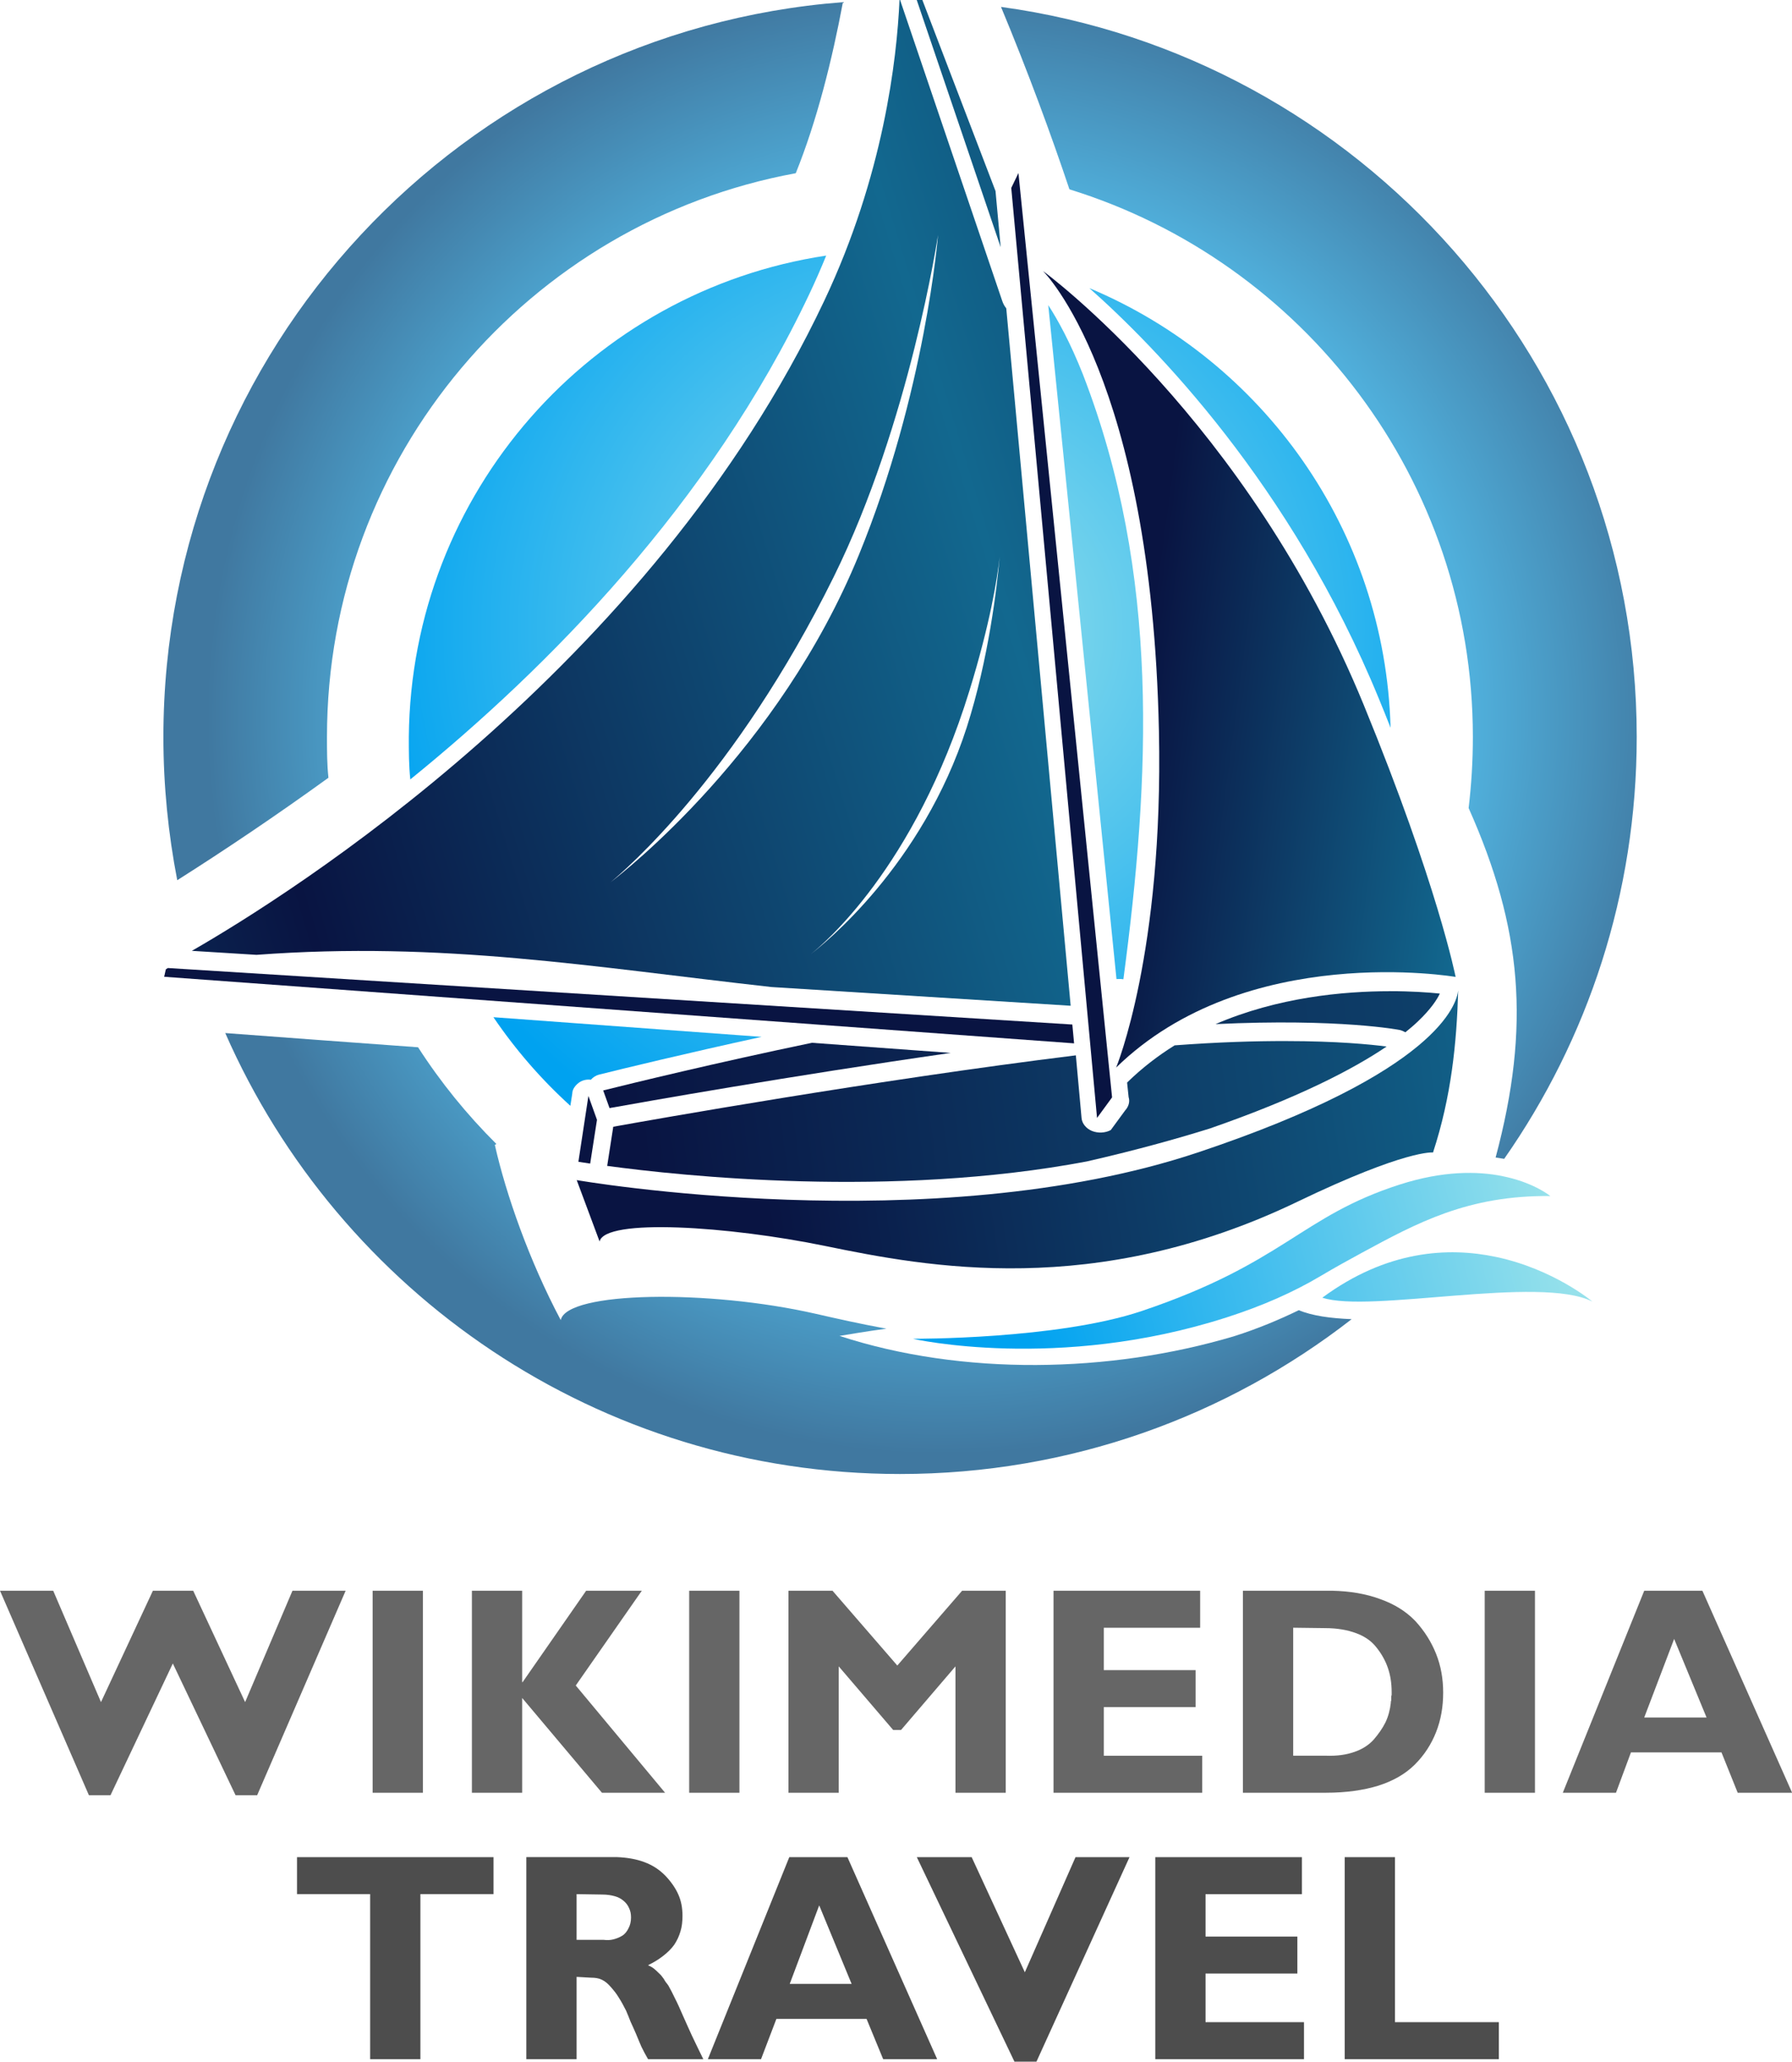 <?xml version="1.0" encoding="UTF-8" standalone="no"?>
<!-- Created with Inkscape (http://www.inkscape.org/) -->

<svg
   xmlns:dc="http://purl.org/dc/elements/1.1/"
   xmlns:cc="http://creativecommons.org/ns#"
   xmlns:rdf="http://www.w3.org/1999/02/22-rdf-syntax-ns#"
   xmlns:svg="http://www.w3.org/2000/svg"
   xmlns="http://www.w3.org/2000/svg"
   xmlns:xlink="http://www.w3.org/1999/xlink"
   version="1.1"
   width="134.805"
   height="155"
   id="svg141292">
  <defs
     id="defs141294">
    <linearGradient
       x1="849.616"
       y1="739.59"
       x2="529.338"
       y2="817.937"
       id="linearGradient37310-5-4-8-2"
       xlink:href="#linearGradient37027-7-5-6-3"
       gradientUnits="userSpaceOnUse"
       gradientTransform="matrix(0.123,0,0,0.123,270.604,349.148)" />
    <linearGradient
       id="linearGradient37027-7-5-6-3">
      <stop
         id="stop37029-1-7-3-5"
         style="stop-color:#96e1eb;stop-opacity:1"
         offset="0" />
      <stop
         id="stop37031-9-8-5-3"
         style="stop-color:#00a2f0;stop-opacity:1"
         offset="1" />
    </linearGradient>
    <linearGradient
       x1="292.604"
       y1="702.945"
       x2="921.412"
       y2="620.332"
       id="linearGradient37374-9-7-6-7"
       xlink:href="#linearGradient37352-0-9-2-8"
       gradientUnits="userSpaceOnUse"
       gradientTransform="matrix(0.123,0,0,0.123,270.604,349.148)" />
    <linearGradient
       id="linearGradient37352-0-9-2-8">
      <stop
         id="stop37354-9-8-6-4"
         style="stop-color:#091442;stop-opacity:1"
         offset="0" />
      <stop
         id="stop37356-6-8-6-6"
         style="stop-color:#12688f;stop-opacity:1"
         offset="1" />
    </linearGradient>
    <linearGradient
       x1="268.688"
       y1="640.906"
       x2="1254.111"
       y2="539.826"
       id="linearGradient37391-7-7-0-8"
       xlink:href="#linearGradient37352-0-9-2-8"
       gradientUnits="userSpaceOnUse"
       gradientTransform="matrix(0.123,0,0,0.123,270.604,349.148)" />
    <linearGradient
       id="linearGradient141236">
      <stop
         id="stop141238"
         style="stop-color:#091442;stop-opacity:1"
         offset="0" />
      <stop
         id="stop141240"
         style="stop-color:#12688f;stop-opacity:1"
         offset="1" />
    </linearGradient>
    <linearGradient
       x1="371.546"
       y1="760.576"
       x2="853.734"
       y2="684.766"
       id="linearGradient37382-5-7-6-3"
       xlink:href="#linearGradient37352-0-9-2-8"
       gradientUnits="userSpaceOnUse"
       gradientTransform="matrix(0.123,0,0,0.123,270.604,349.148)" />
    <linearGradient
       id="linearGradient141243">
      <stop
         id="stop141245"
         style="stop-color:#091442;stop-opacity:1"
         offset="0" />
      <stop
         id="stop141247"
         style="stop-color:#12688f;stop-opacity:1"
         offset="1" />
    </linearGradient>
    <linearGradient
       x1="598.106"
       y1="422.263"
       x2="808.435"
       y2="450.449"
       id="linearGradient37366-7-5-3-37"
       xlink:href="#linearGradient37352-0-9-2-8"
       gradientUnits="userSpaceOnUse"
       gradientTransform="matrix(0.123,0,0,0.123,270.604,349.148)" />
    <linearGradient
       id="linearGradient141250">
      <stop
         id="stop141252"
         style="stop-color:#091442;stop-opacity:1"
         offset="0" />
      <stop
         id="stop141254"
         style="stop-color:#12688f;stop-opacity:1"
         offset="1" />
    </linearGradient>
    <linearGradient
       x1="75.69"
       y1="519.898"
       x2="519.292"
       y2="384.801"
       id="linearGradient37358-5-7-7-18"
       xlink:href="#linearGradient37352-0-9-2-8"
       gradientUnits="userSpaceOnUse"
       gradientTransform="matrix(0.123,0,0,0.123,270.604,349.148)"
       spreadMethod="reflect" />
    <linearGradient
       id="linearGradient141257">
      <stop
         id="stop141259"
         style="stop-color:#091442;stop-opacity:1"
         offset="0" />
      <stop
         id="stop141261"
         style="stop-color:#12688f;stop-opacity:1"
         offset="1" />
    </linearGradient>
    <radialGradient
       cx="474.579"
       cy="380.685"
       r="299.912"
       fx="474.579"
       fy="380.685"
       id="radialGradient37033-3-4-3-8"
       xlink:href="#linearGradient37027-7-5-6-3"
       gradientUnits="userSpaceOnUse"
       gradientTransform="matrix(0.147,4.6864119e-4,-4.6434761e-4,0.145,259.529,340.99)" />
    <linearGradient
       id="linearGradient141264">
      <stop
         id="stop141266"
         style="stop-color:#96e1eb;stop-opacity:1"
         offset="0" />
      <stop
         id="stop141268"
         style="stop-color:#00a2f0;stop-opacity:1"
         offset="1" />
    </linearGradient>
    <radialGradient
       cx="476.575"
       cy="438.182"
       r="450"
       fx="476.575"
       fy="438.182"
       id="radialGradient137080"
       xlink:href="#linearGradient37312-0-6-6-4"
       gradientUnits="userSpaceOnUse"
       gradientTransform="matrix(0.123,0,0,0.123,1068.239,70.167)" />
    <linearGradient
       id="linearGradient37312-0-6-6-4">
      <stop
         id="stop37314-3-5-1-6"
         style="stop-color:#6dabce;stop-opacity:1"
         offset="0" />
      <stop
         id="stop37320-2-1-5-7"
         style="stop-color:#50afdb;stop-opacity:1"
         offset="0.723" />
      <stop
         id="stop37316-6-9-9-9"
         style="stop-color:#4078a0;stop-opacity:1"
         offset="1" />
    </linearGradient>
    <radialGradient
       cx="476.575"
       cy="438.182"
       r="450"
       fx="476.575"
       fy="438.182"
       id="radialGradient141290"
       xlink:href="#linearGradient37312-0-6-6-4"
       gradientUnits="userSpaceOnUse"
       gradientTransform="matrix(0.123,0,0,0.123,270.604,349.229)" />
  </defs>
  <g
     transform="translate(-258.312,-349.148)"
     id="layer1"
     style="display:inline">
    <path
       d="m 0,119.594 6.688,15.375 1.625,0 4.688,-9.906 4.719,9.906 1.625,0 6.656,-15.375 -4,0 -3.562,8.375 -3.906,-8.375 -3.031,0 -3.906,8.375 -3.594,-8.375 -4,0 z m 28.031,0 0,15.188 3.781,0 0,-15.188 -3.781,0 z m 7.469,0 0,15.188 3.781,0 0,-7.125 6,7.125 4.75,0 -6.719,-8.062 4.969,-7.125 -4.188,0 -4.781,6.875 -0.031,0 0,-6.875 -3.781,0 z m 16.344,0 0,15.188 3.781,0 0,-15.188 -3.781,0 z m 7.469,0 0,15.188 3.781,0 0,-9.5 4.094,4.781 0.594,0 4.094,-4.781 0,9.5 3.781,0 0,-15.188 -3.281,0 -4.875,5.625 -4.875,-5.625 -3.312,0 z m 19.938,0 0,15.188 11.188,0 0,-2.781 -7.406,0 0,-3.656 6.906,0 0,-2.781 -6.906,0 0,-3.188 7.25,0 0,-2.781 -11.031,0 z m 14.25,0 0,15.188 6.25,0 c 1.514,0 2.825,-0.19 3.938,-0.531 1.113,-0.356 2.038,-0.882 2.75,-1.594 0.712,-0.712 1.238,-1.532 1.594,-2.438 0.356,-0.905 0.531,-1.886 0.531,-2.969 -2e-5,-1.039 -0.175,-2.016 -0.531,-2.906 -0.356,-0.89 -0.865,-1.712 -1.562,-2.469 -0.712,-0.742 -1.603,-1.285 -2.656,-1.656 -1.039,-0.386 -2.245,-0.595 -3.625,-0.625 l -6.688,0 z m 18.188,0 0,15.188 3.781,0 0,-15.188 -3.781,0 z m 12,0 -6.125,15.188 4,0 1.125,-3.031 6.812,0 1.219,3.031 4.094,0 -6.75,-15.188 -4.375,0 z m -26.406,2.781 2.406,0.031 c 0.89,1e-5 1.674,0.138 2.312,0.375 0.653,0.237 1.16,0.588 1.531,1.062 0.386,0.475 0.682,0.999 0.875,1.562 0.193,0.564 0.281,1.16 0.281,1.812 -1e-5,0.03 -1e-5,0.081 0,0.125 -1e-5,0.03 -1e-5,0.064 0,0.094 -0.015,0.044 -0.031,0.081 -0.031,0.125 -1e-5,0.03 -1e-5,0.064 0,0.094 -1e-5,0.03 -1e-5,0.049 0,0.094 -1e-5,0.03 -1e-5,0.064 0,0.094 -0.015,0.03 -0.031,0.081 -0.031,0.125 -1e-5,0.03 -1e-5,0.033 0,0.062 -0.059,0.505 -0.184,1.009 -0.406,1.469 -0.223,0.445 -0.519,0.866 -0.875,1.281 -0.371,0.415 -0.86,0.73 -1.469,0.938 -0.594,0.208 -1.294,0.311 -2.125,0.281 l -2.469,0 0,-9.625 z m 28.656,0.844 2.438,5.906 -4.688,0 2.25,-5.906 z"
       transform="translate(258.312,349.148)"
       id="text136998-3"
       style="font-size:22.257px;font-style:normal;font-variant:normal;font-weight:bold;font-stretch:normal;text-align:center;line-height:90%;letter-spacing:0.185px;word-spacing:0px;text-anchor:middle;fill:#666666;fill-opacity:1;stroke:none;display:inline;font-family:Levenim MT;-inkscape-font-specification:Levenim MT Bold" />
  </g>
  <g
     transform="translate(-258.312,-349.148)"
     id="g141403"
     style="display:inline">
    <path
       d="m 321.73,349.31 c -28.6,2.186 -51.126,26.087 -51.126,55.248 0,3.684 0.367,7.284 1.042,10.766 3.582,-2.268 7.419,-4.845 11.374,-7.703 -0.111,-1.012 -0.111,-2.033 -0.111,-3.063 0,-21.128 15.202,-38.706 35.266,-42.388 1.593,-3.948 2.735,-8.523 3.547,-12.86 z m 11.884,0.358 c 2.046,4.918 3.764,9.586 5.147,13.714 17.579,5.435 30.349,21.812 30.349,41.176 0,1.808 -0.111,3.591 -0.319,5.341 4.02,9.014 4.678,16.377 2.031,26.273 0.222,0.035 0.43,0.069 0.644,0.1 6.283,-8.985 9.97,-19.919 9.97,-31.714 0,-28.024 -20.804,-51.186 -47.809,-54.89 z m -58.357,77.146 c 8.572,19.52 28.071,33.153 50.757,33.153 12.806,0 24.593,-4.345 33.976,-11.64 -1.615,-0.069 -2.982,-0.257 -3.971,-0.677 -1.477,0.716 -3.072,1.387 -4.86,1.955 -9.364,2.793 -20.48,2.991 -29.694,-0.021 0.787,-0.122 1.964,-0.338 3.529,-0.543 -1.96,-0.357 -3.74,-0.759 -5.322,-1.12 -8.063,-1.84 -18.723,-1.693 -19.178,0.473 -2.358,-4.438 -4.118,-9.445 -4.956,-13.167 0,-0.021 0.111,-0.042 0.111,-0.078 -2.213,-2.197 -4.19,-4.632 -5.887,-7.265 -4.786,-0.344 -9.657,-0.709 -14.51,-1.069 z"
       id="path141405"
       style="fill:url(#radialGradient141290);fill-opacity:1;fill-rule:evenodd;stroke:none;display:inline" />
    <path
       d="m 320.464,368.364 c -17.633,2.652 -31.229,17.787 -31.398,36.189 0,1.076 0,2.14 0.111,3.194 10.344,-8.384 22.558,-20.72 30.025,-36.509 0.457,-0.967 0.876,-1.926 1.262,-2.874 z m 19.793,2.443 c 4.886,4.323 15.171,14.752 21.787,30.883 0.312,0.746 0.596,1.468 0.875,2.174 -0.409,-14.895 -9.634,-27.6 -22.665,-33.057 z m -3.089,1.278 5.133,50.672 c 0,0 0,0 0,0 0.111,-0.006 0.166,-0.006 0.152,-0.006 0.125,-0.007 0.242,2e-4 0.367,0.021 2.017,-15.156 2.786,-30.417 -3.047,-45.482 -0.964,-2.433 -1.897,-4.109 -2.609,-5.21 z m -41.737,53.539 c 1.66,2.445 3.603,4.682 5.787,6.661 l 0.145,-0.928 c 0,-0.317 0.236,-0.613 0.485,-0.803 0.256,-0.19 0.596,-0.275 0.909,-0.227 0.166,-0.19 0.388,-0.328 0.63,-0.389 1.801,-0.449 6.52,-1.594 12.221,-2.836 z"
       id="path141407"
       style="fill:url(#radialGradient37033-3-4-3-8);fill-opacity:1;fill-rule:nonzero;stroke:none;display:inline" />
    <path
       d="m 325.979,349.148 c -0.201,4.476 -1.2,13.178 -5.664,22.618 -13.09,27.675 -40.324,44.707 -47.571,48.868 l 4.862,0.301 c 14.007,-1.041 25.262,0.919 38.737,2.42 l 22.511,1.408 -4.845,-52.435 c -0.125,-0.15 -0.222,-0.328 -0.291,-0.52 l -7.696,-22.66 0,0 z m 2.897,17.669 c 0,0 -0.942,11.813 -5.96,24.065 -6.034,14.734 -17.613,23.787 -18.67,24.592 1.008,-0.828 9.353,-7.924 16.784,-22.956 5.73,-11.588 7.846,-25.7 7.846,-25.7 z m 4.637,24.199 c -0.201,2.258 -0.831,7.684 -2.474,12.806 -3.354,10.428 -10.815,16.36 -11.736,17.061 0.876,-0.685 7.808,-6.445 11.925,-19.774 1.574,-5.097 2.107,-8.477 2.285,-10.093 z"
       id="path141409"
       style="fill:url(#linearGradient37358-5-7-7-18);fill-opacity:1;stroke:none;display:inline" />
    <path
       d="m 327.275,349.148 6.314,18.585 -0.388,-4.221 -5.503,-14.364 z"
       id="path141411"
       style="fill:#115b83;fill-opacity:1;stroke:none;display:inline" />
    <path
       d="m 334.925,362.158 -0.54,1.12 6.453,69.92 1.131,-1.547 z"
       id="path141413"
       style="fill:#091442;fill-opacity:1;stroke:none;display:inline" />
    <path
       d="m 336.771,369.522 c 0,0 8.162,7.982 8.723,34.592 0.353,16.72 -3.22,25.296 -3.22,25.296 9.754,-9.524 25.538,-6.815 25.538,-6.815 0,0 -1.346,-6.883 -6.907,-20.44 -8.795,-21.442 -24.134,-32.634 -24.134,-32.634 z"
       id="path141415"
       style="fill:url(#linearGradient37366-7-5-3-37);fill-opacity:1;stroke:none;display:inline" />
    <path
       d="m 270.939,421.926 -0.152,0.1 -0.125,0.558 68.449,5.006 -0.132,-1.416 z"
       id="path141417"
       style="fill:#091442;fill-opacity:1;stroke:none;display:inline" />
    <path
       d="m 368.005,423.619 c -0.111,0.975 -1.464,6.112 -19.539,12.159 -20.105,6.726 -46.77,2.093 -46.77,2.093 l 1.72,4.614 c 0.409,-1.76 9.7,-1.157 16.976,0.339 7.63,1.568 20.272,4.005 35.532,-3.332 8.206,-3.946 10.189,-3.698 10.189,-3.698 1.378,-4.206 1.778,-8.222 1.893,-12.175 z"
       id="path141419"
       style="fill:url(#linearGradient37382-5-7-6-3);fill-opacity:1;stroke:none;display:inline" />
    <path
       d="m 362.871,423.669 c -3.511,-7e-5 -8.441,0.457 -13.117,2.474 9.357,-0.444 13.856,0.442 13.856,0.442 0.152,0.035 0.291,0.1 0.422,0.172 0.353,-0.283 0.665,-0.549 0.931,-0.805 0.987,-0.935 1.452,-1.658 1.663,-2.105 -0.854,-0.089 -2.156,-0.181 -3.752,-0.181 z m -43.484,3.879 c -7.251,1.511 -13.546,3.045 -15.7,3.582 l 0.478,1.327 c 2.426,-0.436 13.608,-2.423 25.666,-4.148 l -10.447,-0.762 z"
       id="path141421"
       style="fill:url(#linearGradient37391-7-7-0-8);fill-opacity:1;stroke:none;display:inline" />
    <path
       d="m 355.011,427.417 c -2.295,-0.003 -5.068,0.078 -8.334,0.323 -1.256,0.779 -2.461,1.705 -3.575,2.794 0,0.014 0,0.021 0,0.035 l 0.111,1.062 c 0.111,0.342 0,0.717 -0.256,0.996 l -1.086,1.481 c -0.409,0.223 -0.964,0.249 -1.411,0.069 -0.443,-0.181 -0.753,-0.564 -0.787,-0.972 l -0.429,-4.714 c -15.148,1.867 -32.057,4.874 -34.799,5.368 l -0.457,2.944 c 5.602,0.759 21.402,2.441 36.081,-0.335 3.512,-0.802 6.595,-1.648 9.27,-2.482 6.547,-2.275 10.691,-4.405 13.283,-6.157 -1.246,-0.163 -3.74,-0.408 -7.565,-0.411 z"
       id="path141423"
       style="fill:url(#linearGradient37374-9-7-6-7);fill-opacity:1;stroke:none;display:inline" />
    <path
       d="m 302.576,431.542 -0.753,4.948 c 0.111,0.014 0.374,0.069 0.886,0.139 l 0.512,-3.29 z"
       id="path141425"
       style="fill:#091442;fill-opacity:1;stroke:none;display:inline" />
    <path
       d="m 371.332,437.57 c -1.871,-0.375 -4.461,-0.414 -7.736,0.639 -7.453,2.395 -8.678,5.898 -19.396,9.504 -6.373,2.144 -17.216,2.088 -17.216,2.088 0,0 10.894,2.48 23.597,-1.607 2.712,-0.872 5.01,-1.889 7.036,-3.089 1.097,-0.652 2.135,-1.224 3.123,-1.76 4.144,-2.244 7.996,-4.345 14.196,-4.275 0,0 -1.097,-0.916 -3.239,-1.419 -0.125,-0.021 -0.242,-0.056 -0.367,-0.078 z m -0.485,6.076 c -3.614,-0.765 -8.236,-0.491 -13.061,3.064 3.554,1.187 16.364,-1.705 20.314,0.292 0,0 -2.891,-2.435 -7.253,-3.357 z"
       id="path141427"
       style="fill:url(#linearGradient37310-5-4-8-2);fill-opacity:1;stroke:none;display:inline" />
    <path
       d="m 22.344,139.625 0,2.781 5.5,0 0,12.406 3.781,0 0,-12.406 5.5,0 0,-2.781 -14.781,0 z m 17.25,0 0,15.188 3.781,0 0,-6.188 1.094,0.062 c 0.297,1e-5 0.575,0.038 0.812,0.156 0.252,0.119 0.463,0.309 0.656,0.531 0.208,0.237 0.416,0.484 0.594,0.781 0.193,0.297 0.384,0.644 0.562,1 0.119,0.267 0.225,0.547 0.344,0.844 0.134,0.297 0.273,0.595 0.406,0.906 0.134,0.312 0.258,0.642 0.406,0.969 0.148,0.312 0.322,0.626 0.5,0.938 l 4.156,0 c -0.326,-0.653 -0.608,-1.263 -0.875,-1.812 -0.252,-0.564 -0.495,-1.086 -0.688,-1.531 -0.193,-0.445 -0.37,-0.848 -0.562,-1.219 -0.178,-0.371 -0.337,-0.687 -0.5,-0.969 -0.059,-0.089 -0.128,-0.176 -0.188,-0.25 -0.059,-0.089 -0.112,-0.161 -0.156,-0.25 -0.059,-0.074 -0.128,-0.176 -0.188,-0.25 -0.059,-0.074 -0.128,-0.128 -0.188,-0.188 -0.119,-0.119 -0.241,-0.24 -0.375,-0.344 -0.134,-0.104 -0.274,-0.176 -0.438,-0.25 0.43,-0.208 0.799,-0.435 1.125,-0.688 0.326,-0.252 0.621,-0.532 0.844,-0.844 0.208,-0.312 0.365,-0.644 0.469,-1 0.119,-0.371 0.156,-0.772 0.156,-1.188 -1.3e-5,-0.564 -0.09,-1.089 -0.312,-1.594 -0.223,-0.504 -0.57,-0.992 -1,-1.438 -0.445,-0.445 -0.954,-0.777 -1.562,-1 -0.594,-0.223 -1.276,-0.345 -2.062,-0.375 l -6.812,0 z m 19.781,0 -6.125,15.188 4,0 1.156,-3.031 6.781,0 1.25,3.031 4.062,0 -6.75,-15.188 -4.375,0 z m 9.594,0 7.344,15.375 1.656,0 7,-15.375 -4.062,0 -3.812,8.656 -4,-8.656 -4.125,0 z m 17.938,0 0,15.188 11.188,0 0,-2.781 -7.406,0 0,-3.656 6.906,0 0,-2.781 -6.906,0 0,-3.188 7.25,0 0,-2.781 -11.031,0 z m 14.25,0 0,15.188 11.594,0 0,-2.781 -7.812,0 0,-12.406 -3.781,0 z m -57.781,2.781 1.938,0.031 c 0.356,10e-6 0.67,0.051 0.938,0.125 0.267,0.074 0.478,0.195 0.656,0.344 0.178,0.148 0.317,0.324 0.406,0.531 0.104,0.208 0.156,0.437 0.156,0.719 -1e-5,0.326 -0.069,0.59 -0.188,0.812 -0.104,0.223 -0.261,0.429 -0.469,0.562 -0.223,0.134 -0.45,0.222 -0.688,0.281 -0.237,0.059 -0.467,0.061 -0.719,0.031 l -2.031,0 0,-3.438 z m 18.25,0.844 2.438,5.906 -4.656,0 L 61.625,143.25 z"
       transform="translate(258.312,349.148)"
       id="text141429"
       style="font-size:22.257px;font-style:normal;font-variant:normal;font-weight:bold;font-stretch:normal;text-align:center;line-height:90%;letter-spacing:0.185px;word-spacing:0px;text-anchor:middle;fill:#4d4d4d;fill-opacity:1;stroke:none;display:inline;font-family:Levenim MT;-inkscape-font-specification:Levenim MT Bold" />
  </g>
</svg>
